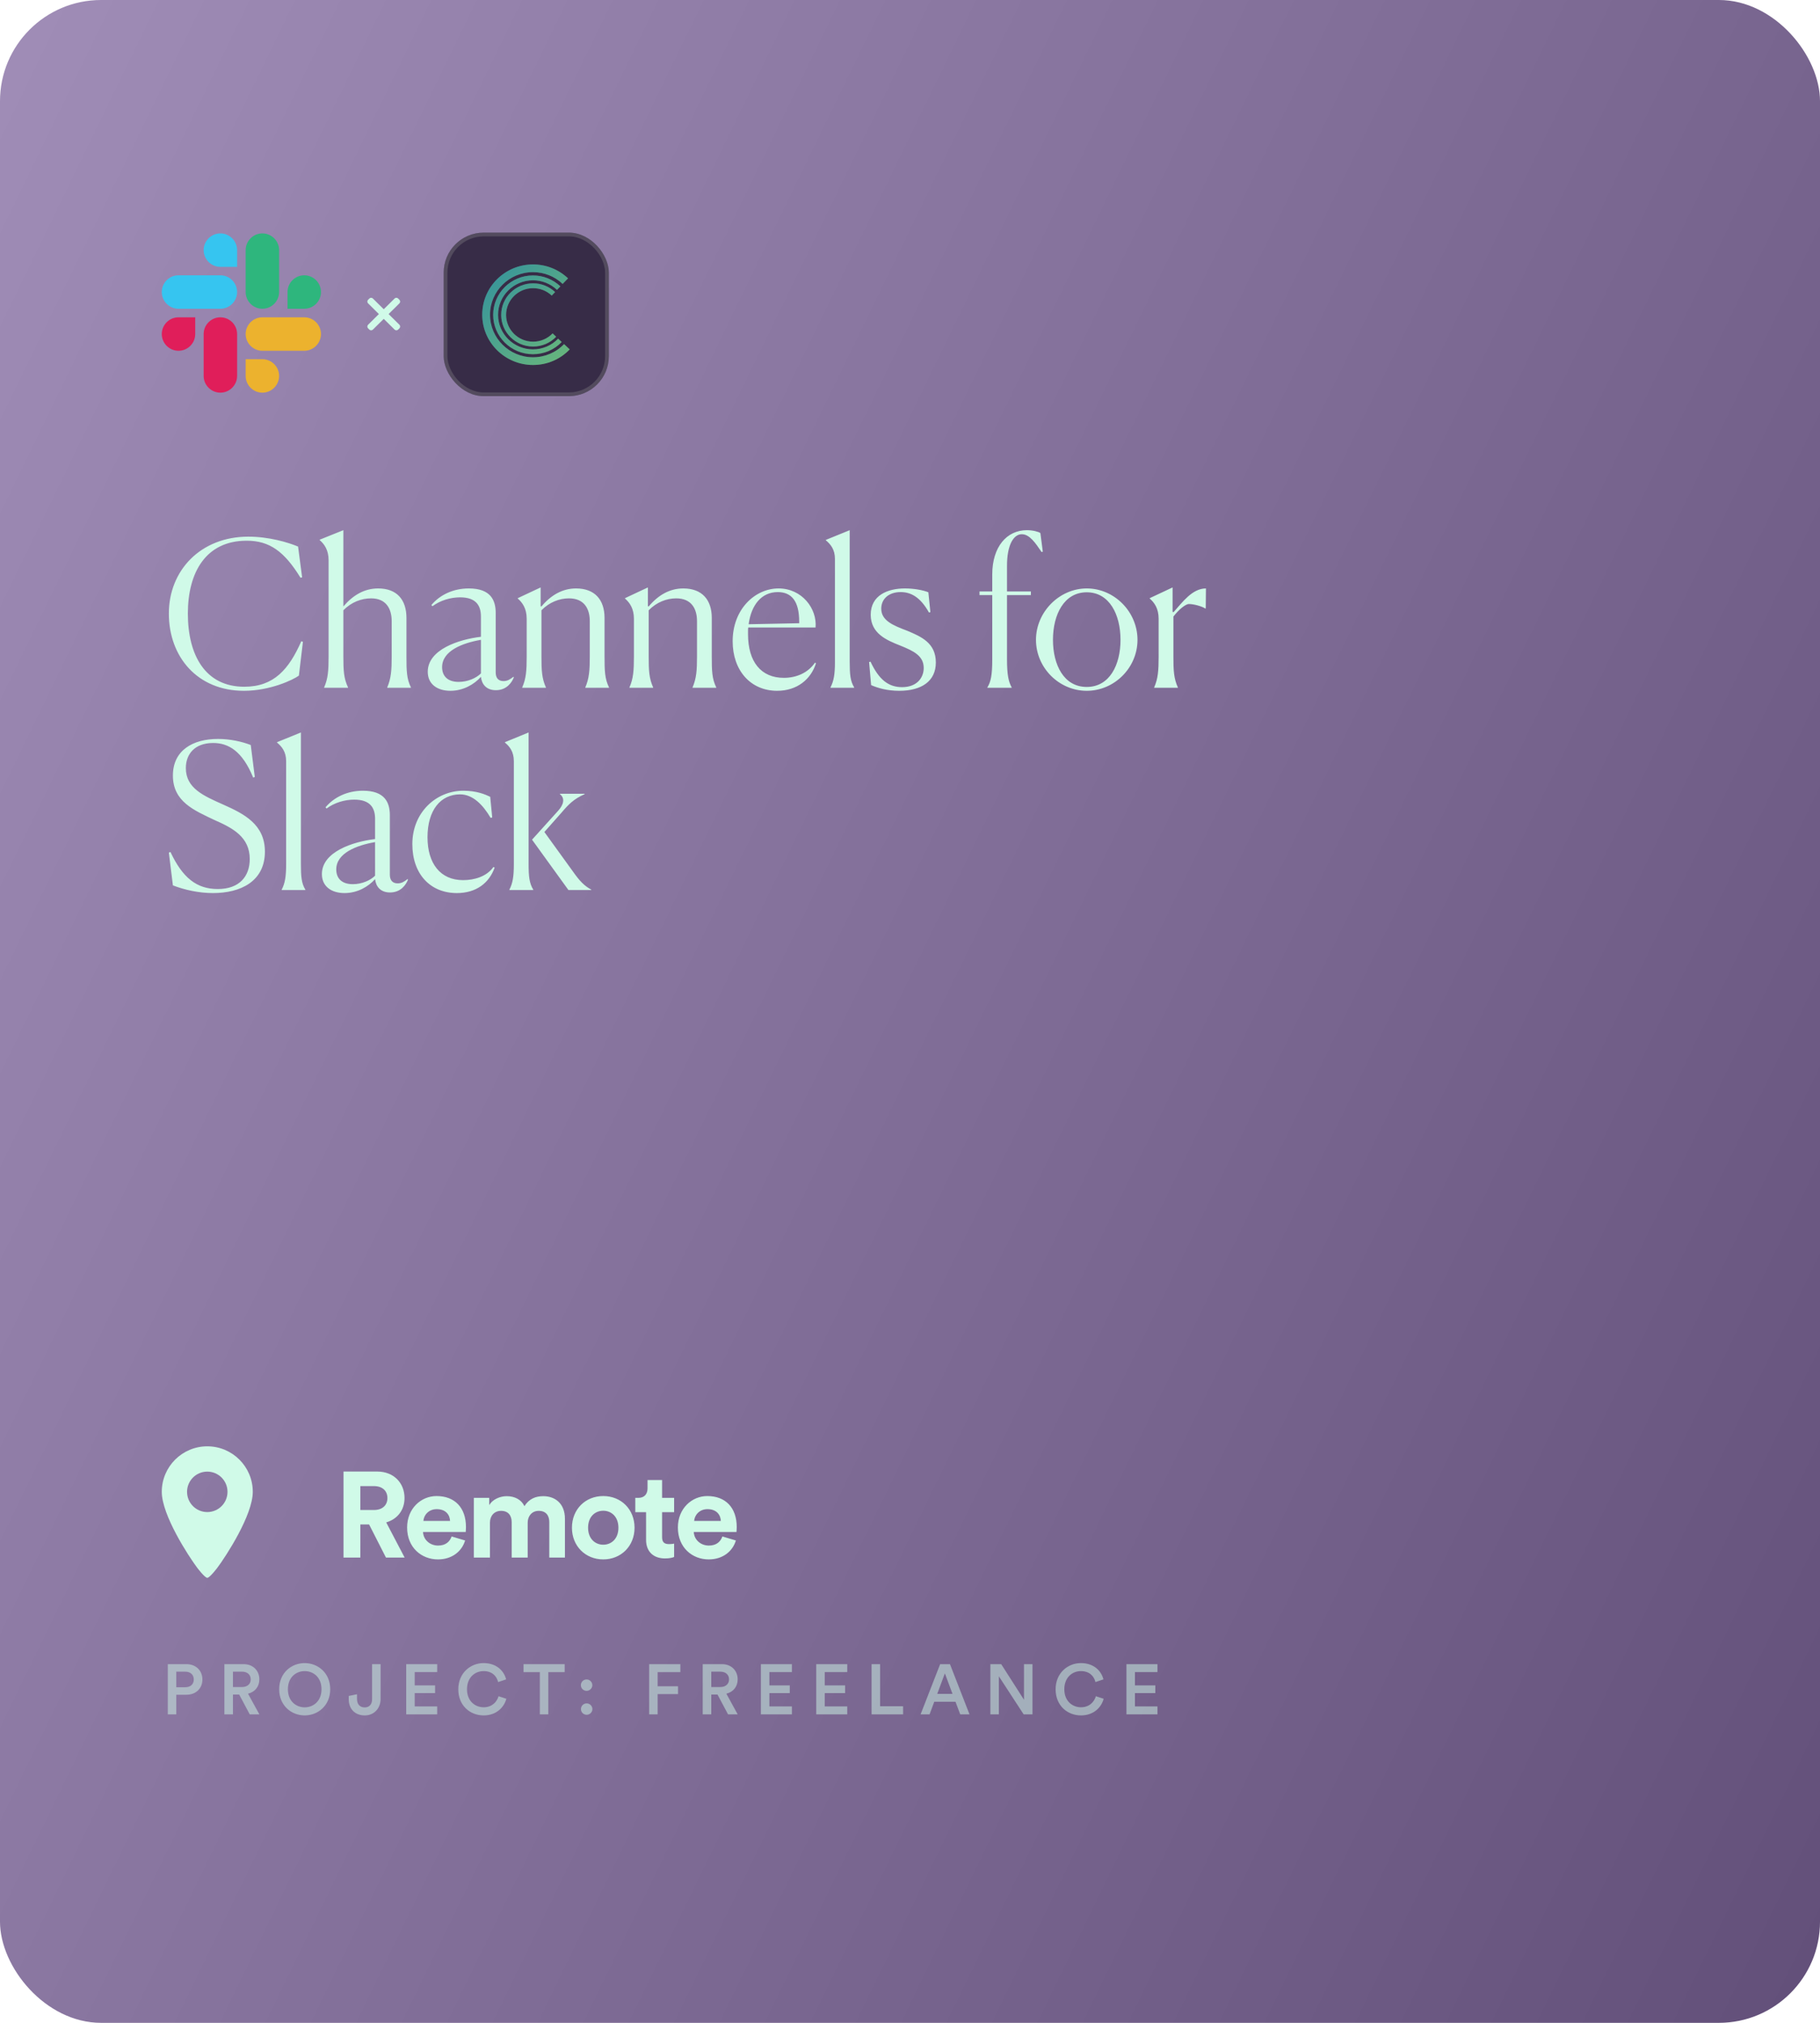 <svg width="360" height="400" viewBox="0 0 360 400" fill="none" xmlns="http://www.w3.org/2000/svg">
<rect width="360" height="400" rx="20" fill="url(#paint0_linear)"/>
<rect x="87.762" y="46" width="32.667" height="32.337" rx="7.905" fill="#372C47"/>
<rect x="88.132" y="46.37" width="31.928" height="31.598" rx="7.535" stroke="#979797" stroke-opacity="0.296" stroke-width="0.739"/>
<g filter="url(#filter0_bi)">
<path fill-rule="evenodd" clip-rule="evenodd" d="M111.296 56.144C109.706 54.643 107.622 53.815 105.427 53.815C100.74 53.815 96.926 57.59 96.926 62.23C96.926 66.871 100.74 70.646 105.427 70.646C107.776 70.646 109.959 69.721 111.572 68.041L112.689 69.092C110.782 71.078 108.2 72.172 105.427 72.172C99.888 72.172 95.384 67.71 95.384 62.23C95.384 56.748 99.891 52.288 105.427 52.288C108.021 52.288 110.482 53.265 112.36 55.042L111.296 56.144ZM105.415 69.083C101.612 69.083 98.519 66.019 98.519 62.255C98.519 58.49 101.612 55.427 105.415 55.427C107.197 55.427 108.887 56.099 110.175 57.319L110.845 56.625C109.375 55.234 107.447 54.468 105.415 54.468C101.078 54.468 97.55 57.962 97.55 62.255C97.55 66.549 101.079 70.041 105.415 70.041C107.588 70.041 109.61 69.185 111.105 67.63L110.401 66.969C109.091 68.332 107.32 69.083 105.415 69.083ZM105.447 56.985C106.826 56.985 108.135 57.505 109.135 58.449L109.804 57.756C108.624 56.64 107.077 56.026 105.447 56.026C101.968 56.026 99.135 58.828 99.135 62.273C99.135 65.718 101.966 68.522 105.447 68.522C107.189 68.522 108.812 67.834 110.011 66.586L109.309 65.926C108.295 66.981 106.923 67.563 105.447 67.563C102.501 67.563 100.104 65.19 100.104 62.274C100.104 59.358 102.501 56.985 105.447 56.985Z" fill="white" fill-opacity="0.2"/>
<path fill-rule="evenodd" clip-rule="evenodd" d="M111.296 56.144C109.706 54.643 107.622 53.815 105.427 53.815C100.74 53.815 96.926 57.59 96.926 62.23C96.926 66.871 100.74 70.646 105.427 70.646C107.776 70.646 109.959 69.721 111.572 68.041L112.689 69.092C110.782 71.078 108.2 72.172 105.427 72.172C99.888 72.172 95.384 67.71 95.384 62.23C95.384 56.748 99.891 52.288 105.427 52.288C108.021 52.288 110.482 53.265 112.36 55.042L111.296 56.144ZM105.415 69.083C101.612 69.083 98.519 66.019 98.519 62.255C98.519 58.49 101.612 55.427 105.415 55.427C107.197 55.427 108.887 56.099 110.175 57.319L110.845 56.625C109.375 55.234 107.447 54.468 105.415 54.468C101.078 54.468 97.55 57.962 97.55 62.255C97.55 66.549 101.079 70.041 105.415 70.041C107.588 70.041 109.61 69.185 111.105 67.63L110.401 66.969C109.091 68.332 107.32 69.083 105.415 69.083ZM105.447 56.985C106.826 56.985 108.135 57.505 109.135 58.449L109.804 57.756C108.624 56.64 107.077 56.026 105.447 56.026C101.968 56.026 99.135 58.828 99.135 62.273C99.135 65.718 101.966 68.522 105.447 68.522C107.189 68.522 108.812 67.834 110.011 66.586L109.309 65.926C108.295 66.981 106.923 67.563 105.447 67.563C102.501 67.563 100.104 65.19 100.104 62.274C100.104 59.358 102.501 56.985 105.447 56.985Z" fill="url(#paint1_linear)" fill-opacity="0.75"/>
</g>
<path d="M38.616 66.054C38.616 67.875 37.129 69.362 35.308 69.362C33.487 69.362 32 67.875 32 66.054C32 64.234 33.487 62.746 35.308 62.746H38.616V66.054Z" fill="#E01E5A"/>
<path d="M40.283 66.054C40.283 64.234 41.771 62.746 43.591 62.746C45.412 62.746 46.9 64.234 46.9 66.054V74.337C46.9 76.158 45.412 77.645 43.591 77.645C41.771 77.645 40.283 76.158 40.283 74.337V66.054Z" fill="#E01E5A"/>
<path d="M43.591 52.77C41.771 52.77 40.283 51.283 40.283 49.462C40.283 47.642 41.771 46.154 43.591 46.154C45.412 46.154 46.9 47.642 46.9 49.462V52.77H43.591Z" fill="#36C5F0"/>
<path d="M43.591 54.438C45.412 54.438 46.899 55.925 46.899 57.746C46.899 59.566 45.412 61.054 43.591 61.054H35.308C33.487 61.054 32 59.566 32 57.746C32 55.925 33.487 54.438 35.308 54.438H43.591Z" fill="#36C5F0"/>
<path d="M56.875 57.746C56.875 55.925 58.362 54.438 60.183 54.438C62.004 54.438 63.491 55.925 63.491 57.746C63.491 59.566 62.004 61.054 60.183 61.054H56.875V57.746Z" fill="#2EB67D"/>
<path d="M55.208 57.746C55.208 59.566 53.721 61.054 51.9 61.054C50.079 61.054 48.592 59.566 48.592 57.746V49.462C48.592 47.642 50.079 46.154 51.9 46.154C53.721 46.154 55.208 47.642 55.208 49.462V57.746Z" fill="#2EB67D"/>
<path d="M51.9 71.029C53.721 71.029 55.208 72.517 55.208 74.337C55.208 76.158 53.721 77.645 51.9 77.645C50.079 77.645 48.592 76.158 48.592 74.337V71.029H51.9Z" fill="#ECB22E"/>
<path d="M51.9 69.362C50.079 69.362 48.592 67.875 48.592 66.054C48.592 64.234 50.079 62.746 51.9 62.746H60.183C62.004 62.746 63.491 64.234 63.491 66.054C63.491 67.875 62.004 69.362 60.183 69.362H51.9Z" fill="#ECB22E"/>
<path fill-rule="evenodd" clip-rule="evenodd" d="M73.411 59.397L75.905 61.865L78.399 59.397L78.638 59.633L76.144 62.102L78.638 64.57L78.399 64.807L75.905 62.338L73.411 64.807L73.172 64.57L75.666 62.102L73.172 59.633L73.411 59.397Z" fill="#D0FAE8" stroke="#D0FAE8" stroke-width="1.016" stroke-linejoin="round"/>
<path d="M59.12 133.6L59.92 126.92L59.6 126.8C57.16 132.32 54.2 135.8 48.32 135.8C40.64 135.8 37.16 129.6 37.16 121.32C37.16 113.12 40.76 106.92 48.8 106.92C53.32 106.92 56.24 109.04 59.44 114.24L59.76 114.16L58.96 108.08C56.96 107.24 53.16 106.12 49.12 106.12C39.68 106.12 33.4 112.8 33.4 121.32C33.4 129.88 39.04 136.6 48.24 136.6C53.44 136.6 57.96 134.44 59.12 133.6ZM64.118 136H68.838V135.92C67.998 134.16 67.918 132.56 67.918 129.84V120.68C69.478 119.08 71.478 118.32 73.398 118.32C76.398 118.32 77.478 120.4 77.478 122.84V129.84C77.478 132.52 77.358 134.16 76.598 135.92V136H81.278V135.92C80.438 134.24 80.398 132.64 80.398 129.84V122.2C80.398 118.56 78.478 116.36 74.798 116.36C72.078 116.36 69.838 117.68 67.918 119.92V104.84L63.238 106.72V106.8C64.158 107.6 64.998 108.76 64.998 110.8V129.84C64.998 132.6 64.878 134.2 64.118 135.92V136ZM90.73 134.84C88.49 134.84 87.45 133.64 87.45 131.92C87.45 128.72 91.41 127.16 95.13 126.52V133.16C94.21 134.08 92.53 134.84 90.73 134.84ZM98.09 136.48C100.21 136.48 101.25 134.96 101.65 133.92L101.53 133.84C100.93 134.32 100.37 134.68 99.61 134.68C98.49 134.68 98.05 133.96 98.05 132.96V121.2C98.05 118.68 97.05 116.36 92.73 116.36C89.53 116.36 86.93 117.72 85.33 119.64L85.53 119.88C87.09 118.72 89.13 118.12 91.01 118.12C94.21 118.12 95.13 119.8 95.13 121.92V125.92C90.73 126.44 84.61 128.44 84.61 132.84C84.61 135.28 86.49 136.6 89.09 136.6C91.65 136.6 93.81 135.32 95.13 133.84C95.29 135.32 96.21 136.48 98.09 136.48ZM107.98 136V135.92C107.18 134.16 107.1 132.56 107.1 129.8V120.68C108.66 119.08 110.66 118.32 112.54 118.32C115.58 118.32 116.66 120.4 116.66 122.84V129.84C116.66 132.52 116.54 134.16 115.78 135.92V136H120.46V135.92C119.62 134.2 119.58 132.64 119.58 129.8V122.2C119.58 118.56 117.62 116.36 113.94 116.36C111.26 116.36 108.98 117.68 107.1 119.92L106.94 119.88V116.16L102.42 118.28V118.36C103.34 119.16 104.18 120.32 104.18 122.36V129.84C104.18 132.6 104.06 134.2 103.3 135.92V136H107.98ZM129.191 136V135.92C128.391 134.16 128.311 132.56 128.311 129.8V120.68C129.871 119.08 131.871 118.32 133.751 118.32C136.791 118.32 137.871 120.4 137.871 122.84V129.84C137.871 132.52 137.751 134.16 136.991 135.92V136H141.671V135.92C140.831 134.2 140.791 132.64 140.791 129.8V122.2C140.791 118.56 138.831 116.36 135.151 116.36C132.471 116.36 130.191 117.68 128.311 119.92L128.151 119.88V116.16L123.631 118.28V118.36C124.551 119.16 125.391 120.32 125.391 122.36V129.84C125.391 132.6 125.271 134.2 124.511 135.92V136H129.191ZM161.402 131.16L161.202 131.04C159.802 133.08 157.482 134.04 155.042 134.04C150.522 134.04 147.962 130.84 147.962 125.44V124.76C147.962 124.52 147.962 124.28 148.002 124.08H161.322C161.642 120.36 158.642 116.36 154.002 116.36C149.362 116.36 144.922 120.44 144.922 126.8C144.922 132.56 148.442 136.6 153.722 136.6C157.682 136.6 160.402 134.32 161.402 131.16ZM153.842 117.08C156.602 117.08 158.082 118.92 158.082 122.92V123.24L148.082 123.44C148.602 119.6 150.642 117.08 153.842 117.08ZM164.274 135.92V136H168.954V135.92C168.194 134.68 168.074 133.36 168.074 130.84V104.84L163.354 106.76V106.84C164.274 107.6 165.154 108.64 165.154 110.52V130.88C165.154 133.4 164.914 134.68 164.274 135.92ZM184.032 121.04L183.632 117.12C182.552 116.68 180.752 116.36 178.992 116.36C175.632 116.36 172.232 117.68 172.232 121.56C172.232 125.28 175.392 126.6 178.032 127.64C180.712 128.72 182.712 129.68 182.712 132.08C182.712 134.04 181.352 135.88 178.432 135.88C175.712 135.88 173.832 134.36 172.192 130.84L171.912 130.92L172.312 135.48C173.712 136.08 175.512 136.6 177.872 136.6C182.312 136.6 185.112 134.68 185.112 131C185.112 127.12 182.192 125.88 179.432 124.72C176.672 123.68 174.312 122.72 174.312 120.36C174.312 118.44 175.792 117.08 178.152 117.08C180.072 117.08 181.992 117.96 183.752 121.12L184.032 121.04ZM195.309 135.92V136H200.109V135.92C199.509 134.84 199.189 133.48 199.189 130.44V117.68H203.909V116.96H199.189V111.84C199.189 107.72 200.509 105.64 202.109 105.64C203.669 105.64 204.829 107.4 206.029 109.16L206.269 109.08L205.789 105.4C205.349 105.12 204.269 104.84 203.109 104.84C199.149 104.84 196.269 108.12 196.269 113.6V116.96H193.749V117.68H196.269V130.44C196.269 133.48 195.989 134.84 195.309 135.92ZM214.959 136.6C220.439 136.6 224.999 132.04 224.999 126.52C224.999 121 220.439 116.36 214.959 116.36C209.559 116.36 204.919 121 204.919 126.52C204.919 132.04 209.479 136.6 214.959 136.6ZM214.959 135.84C210.439 135.84 208.279 131.48 208.279 126.52C208.279 121.52 210.479 117.12 214.959 117.12C219.439 117.12 221.639 121.52 221.639 126.52C221.639 131.48 219.479 135.84 214.959 135.84ZM228.3 135.92V136H232.98V135.92C232.18 134.16 232.1 132.56 232.1 129.8V121.92C233.18 120.52 234.5 119.44 235.18 119.44C236.1 119.44 237.74 119.88 238.38 120.32H238.5L238.54 116.36C235.82 116.36 233.86 119.12 232.14 121.04L231.94 121V116.16L227.42 118.28V118.36C228.34 119.16 229.18 120.32 229.18 122.36V129.84C229.18 132.6 229.06 134.2 228.3 135.92ZM50.4 153.64L49.6 147.32C47.84 146.64 45.52 146.12 43.12 146.12C38.16 146.12 34.2 148.36 34.2 153.36C34.2 158.52 38.4 160.24 42.44 162.16C46.08 163.76 49.4 165.52 49.4 169.88C49.4 173.28 47.36 175.8 43.08 175.8C38.92 175.8 36.12 173.6 33.72 168.48L33.4 168.6L34.2 175.08C36.6 176 39.4 176.6 42.12 176.6C47.6 176.6 52.4 174.28 52.4 168.4C52.4 163 48.24 160.92 44.2 159.12C40.36 157.4 36.76 155.92 36.76 151.88C36.76 149.16 38.48 146.92 42.16 146.92C45.16 146.92 47.92 148.48 50.08 153.76L50.4 153.64ZM55.72 175.92V176H60.4V175.92C59.64 174.68 59.52 173.36 59.52 170.84V144.84L54.8 146.76V146.84C55.72 147.6 56.6 148.64 56.6 150.52V170.88C56.6 173.4 56.36 174.68 55.72 175.92ZM69.793 174.84C67.552 174.84 66.513 173.64 66.513 171.92C66.513 168.72 70.472 167.16 74.192 166.52V173.16C73.272 174.08 71.593 174.84 69.793 174.84ZM77.153 176.48C79.272 176.48 80.312 174.96 80.713 173.92L80.593 173.84C79.993 174.32 79.433 174.68 78.672 174.68C77.552 174.68 77.112 173.96 77.112 172.96V161.2C77.112 158.68 76.112 156.36 71.793 156.36C68.593 156.36 65.993 157.72 64.392 159.64L64.593 159.88C66.153 158.72 68.192 158.12 70.073 158.12C73.272 158.12 74.192 159.8 74.192 161.92V165.92C69.793 166.44 63.672 168.44 63.672 172.84C63.672 175.28 65.552 176.6 68.153 176.6C70.713 176.6 72.873 175.32 74.192 173.84C74.353 175.32 75.272 176.48 77.153 176.48ZM97.842 171.56L97.602 171.44C96.282 173.32 93.842 174.04 91.602 174.04C87.082 174.04 84.562 170.72 84.562 165.56C84.562 160.24 87.122 157.08 91.002 157.08C93.562 157.08 95.562 159.2 97.042 161.72L97.362 161.64L96.962 157.56C96.042 157.12 94.322 156.36 91.642 156.36C86.362 156.36 81.562 160.56 81.562 166.92C81.562 172.84 85.122 176.6 90.362 176.6C94.202 176.6 96.762 174.6 97.842 171.56ZM100.759 175.92V176H105.479V175.92C104.719 174.68 104.559 173.36 104.559 170.84V144.84L99.879 146.76V146.84C100.799 147.6 101.639 148.64 101.639 150.52V170.88C101.639 173.4 101.399 174.68 100.759 175.92ZM112.439 176H116.959V175.92C115.559 175.16 114.639 174.2 113.319 172.32L107.679 164.52L111.079 160.68C112.479 159.04 113.479 158 115.639 157.04V156.96H110.759V157.04C111.839 157.88 111.439 159.16 110.439 160.28L105.239 166.04L112.439 176Z" fill="#D0FAE8"/>
<path d="M34.87 333.638V330.558H36.62C37.684 330.558 38.328 331.16 38.328 332.112C38.328 333.05 37.684 333.638 36.62 333.638H34.87ZM36.872 335.122C38.776 335.122 40.036 333.848 40.036 332.098C40.036 330.362 38.776 329.074 36.872 329.074H33.19V339H34.87V335.122H36.872ZM49.397 339H51.3L49.06 334.912C50.447 334.576 51.3 333.498 51.3 332.084C51.3 330.404 50.111 329.074 48.193 329.074H44.385V339H46.078V335.08H47.31L49.397 339ZM46.078 333.596V330.558H47.885C48.92 330.558 49.593 331.16 49.593 332.084C49.593 332.994 48.92 333.596 47.885 333.596H46.078ZM56.945 334.03C56.945 331.636 58.597 330.446 60.263 330.446C61.943 330.446 63.595 331.636 63.595 334.03C63.595 336.424 61.943 337.614 60.263 337.614C58.597 337.614 56.945 336.424 56.945 334.03ZM55.223 334.03C55.223 337.292 57.659 339.21 60.263 339.21C62.867 339.21 65.317 337.292 65.317 334.03C65.317 330.782 62.867 328.864 60.263 328.864C57.659 328.864 55.223 330.782 55.223 334.03ZM68.981 336.004C68.981 337.936 70.213 339.21 72.159 339.21C74.049 339.21 75.281 337.74 75.281 335.976V329.074H73.601V336.018C73.601 337.026 73.041 337.628 72.145 337.628C71.277 337.628 70.619 337.11 70.619 335.948V335.024L68.981 335.36V336.004ZM86.479 339V337.432H82.027V334.8H86.059V333.274H82.027V330.642H86.479V329.074H80.347V339H86.479ZM95.665 339.21C98.198 339.21 99.71 337.6 100.158 335.92L98.618 335.416C98.282 336.536 97.331 337.6 95.665 337.6C93.971 337.6 92.374 336.368 92.374 334.044C92.374 331.636 94.013 330.446 95.65 330.446C97.317 330.446 98.24 331.412 98.534 332.616L100.116 332.084C99.668 330.348 98.171 328.864 95.65 328.864C93.075 328.864 90.653 330.81 90.653 334.044C90.653 337.278 92.99 339.21 95.665 339.21ZM111.694 330.656V329.074H103.56V330.656H106.78V339H108.46V330.656H111.694ZM114.91 337.964C114.91 338.58 115.414 339.084 116.044 339.084C116.66 339.084 117.178 338.58 117.178 337.964C117.178 337.334 116.66 336.83 116.044 336.83C115.414 336.83 114.91 337.334 114.91 337.964ZM114.896 333.232C114.896 333.848 115.4 334.352 116.03 334.352C116.646 334.352 117.164 333.848 117.164 333.232C117.164 332.602 116.646 332.098 116.03 332.098C115.4 332.098 114.896 332.602 114.896 333.232ZM130.084 339V334.996H134.116V333.442H130.084V330.656H134.578V329.074H128.404V339H130.084ZM144.009 339H145.913L143.673 334.912C145.059 334.576 145.913 333.498 145.913 332.084C145.913 330.404 144.723 329.074 142.805 329.074H138.997V339H140.691V335.08H141.923L144.009 339ZM140.691 333.596V330.558H142.497C143.533 330.558 144.205 331.16 144.205 332.084C144.205 332.994 143.533 333.596 142.497 333.596H140.691ZM156.638 339V337.432H152.186V334.8H156.218V333.274H152.186V330.642H156.638V329.074H150.506V339H156.638ZM167.586 339V337.432H163.134V334.8H167.166V333.274H163.134V330.642H167.586V329.074H161.454V339H167.586ZM178.632 339V337.404H174.082V329.074H172.402V339H178.632ZM189.936 339H191.77L187.906 329.074H185.96L182.096 339H183.874L184.798 336.508H188.998L189.936 339ZM186.898 330.894L188.41 334.954H185.386L186.898 330.894ZM204.229 339V329.074H202.549V336.116L198.041 329.074H195.899V339H197.579V331.482L202.479 339H204.229ZM213.814 339.21C216.348 339.21 217.86 337.6 218.308 335.92L216.768 335.416C216.432 336.536 215.48 337.6 213.814 337.6C212.12 337.6 210.524 336.368 210.524 334.044C210.524 331.636 212.162 330.446 213.8 330.446C215.466 330.446 216.39 331.412 216.684 332.616L218.266 332.084C217.818 330.348 216.32 328.864 213.8 328.864C211.224 328.864 208.802 330.81 208.802 334.044C208.802 337.278 211.14 339.21 213.814 339.21ZM228.945 339V337.432H224.493V334.8H228.525V333.274H224.493V330.642H228.945V329.074H222.813V339H228.945Z" fill="#D0FAE8" fill-opacity="0.5"/>
<path d="M76.344 308H80.04L76.392 301.04C78.624 300.392 80.016 298.592 80.016 296.216C80.016 293.264 77.904 290.984 74.592 290.984H67.944V308H71.28V301.448H73.008L76.344 308ZM71.28 298.592V293.864H73.968C75.648 293.864 76.632 294.8 76.632 296.24C76.632 297.632 75.648 298.592 73.968 298.592H71.28ZM83.744 300.752C83.816 299.672 84.728 298.424 86.384 298.424C88.208 298.424 88.976 299.576 89.024 300.752H83.744ZM89.336 303.824C88.952 304.88 88.136 305.624 86.648 305.624C85.064 305.624 83.744 304.496 83.672 302.936H92.12C92.12 302.888 92.168 302.408 92.168 301.952C92.168 298.16 89.984 295.832 86.336 295.832C83.312 295.832 80.528 298.28 80.528 302.048C80.528 306.032 83.384 308.36 86.624 308.36C89.528 308.36 91.4 306.656 92 304.616L89.336 303.824ZM96.913 308V301.088C96.913 299.792 97.73 298.76 99.121 298.76C100.562 298.76 101.21 299.72 101.21 300.992V308H104.378V301.088C104.378 299.816 105.194 298.76 106.562 298.76C108.026 298.76 108.65 299.72 108.65 300.992V308H111.746V300.344C111.746 297.176 109.658 295.856 107.474 295.856C105.914 295.856 104.666 296.384 103.73 297.824C103.13 296.552 101.834 295.856 100.226 295.856C98.93 295.856 97.418 296.48 96.769 297.632V296.192H93.722V308H96.913ZM119.323 305.456C117.763 305.456 116.323 304.304 116.323 302.096C116.323 299.864 117.763 298.736 119.323 298.736C120.883 298.736 122.323 299.864 122.323 302.096C122.323 304.328 120.883 305.456 119.323 305.456ZM119.323 295.832C115.795 295.832 113.131 298.448 113.131 302.096C113.131 305.72 115.795 308.36 119.323 308.36C122.851 308.36 125.515 305.72 125.515 302.096C125.515 298.448 122.851 295.832 119.323 295.832ZM130.964 292.664H128.084V294.32C128.084 295.376 127.508 296.192 126.26 296.192H125.66V299.024H127.796V304.52C127.796 306.8 129.236 308.168 131.54 308.168C132.476 308.168 133.052 308 133.34 307.88V305.24C133.172 305.288 132.74 305.336 132.356 305.336C131.444 305.336 130.964 305 130.964 303.968V299.024H133.34V296.192H130.964V292.664ZM137.302 300.752C137.374 299.672 138.286 298.424 139.942 298.424C141.766 298.424 142.534 299.576 142.582 300.752H137.302ZM142.894 303.824C142.51 304.88 141.694 305.624 140.206 305.624C138.622 305.624 137.302 304.496 137.23 302.936H145.678C145.678 302.888 145.726 302.408 145.726 301.952C145.726 298.16 143.542 295.832 139.894 295.832C136.87 295.832 134.086 298.28 134.086 302.048C134.086 306.032 136.942 308.36 140.182 308.36C143.086 308.36 144.958 306.656 145.558 304.616L142.894 303.824Z" fill="#D0FAE8"/>
<path fill-rule="evenodd" clip-rule="evenodd" d="M50 295C50 299.6 44.73 307.69 43 310C43 310 41.5 312 41 312C40.5 312 39 310 39 310C37.27 307.69 32 299.6 32 295C32 290.029 36.029 286 41 286C45.971 286 50 290.029 50 295ZM41 291C38.791 291 37 292.791 37 295C37 297.209 38.791 299 41 299C43.209 299 45 297.209 45 295C45 292.791 43.209 291 41 291Z" fill="#D0FAE8"/>
<defs>
<filter id="filter0_bi" x="90.013" y="46.916" width="28.049" height="30.627" filterUnits="userSpaceOnUse" color-interpolation-filters="sRGB">
<feFlood flood-opacity="0" result="BackgroundImageFix"/>
<feGaussianBlur in="BackgroundImage" stdDeviation="2.686"/>
<feComposite in2="SourceAlpha" operator="in" result="effect1_backgroundBlur"/>
<feBlend mode="normal" in="SourceGraphic" in2="effect1_backgroundBlur" result="shape"/>
<feColorMatrix in="SourceAlpha" type="matrix" values="0 0 0 0 0 0 0 0 0 0 0 0 0 0 0 0 0 0 127 0" result="hardAlpha"/>
<feOffset/>
<feGaussianBlur stdDeviation="0.5"/>
<feComposite in2="hardAlpha" operator="arithmetic" k2="-1" k3="1"/>
<feColorMatrix type="matrix" values="0 0 0 0 0 0 0 0 0 0 0 0 0 0 0 0 0 0 0.5 0"/>
<feBlend mode="normal" in2="shape" result="effect2_innerShadow"/>
</filter>
<linearGradient id="paint0_linear" x1="0" y1="0" x2="450.336" y2="218.992" gradientUnits="userSpaceOnUse">
<stop stop-color="#A08DB7"/>
<stop offset="1" stop-color="#624F79"/>
</linearGradient>
<linearGradient id="paint1_linear" x1="86.645" y1="62.429" x2="106.705" y2="79.716" gradientUnits="userSpaceOnUse">
<stop stop-color="#23A4AE"/>
<stop offset="0.593" stop-color="#52C491"/>
<stop offset="1" stop-color="#6DD780"/>
</linearGradient>
</defs>
</svg>
